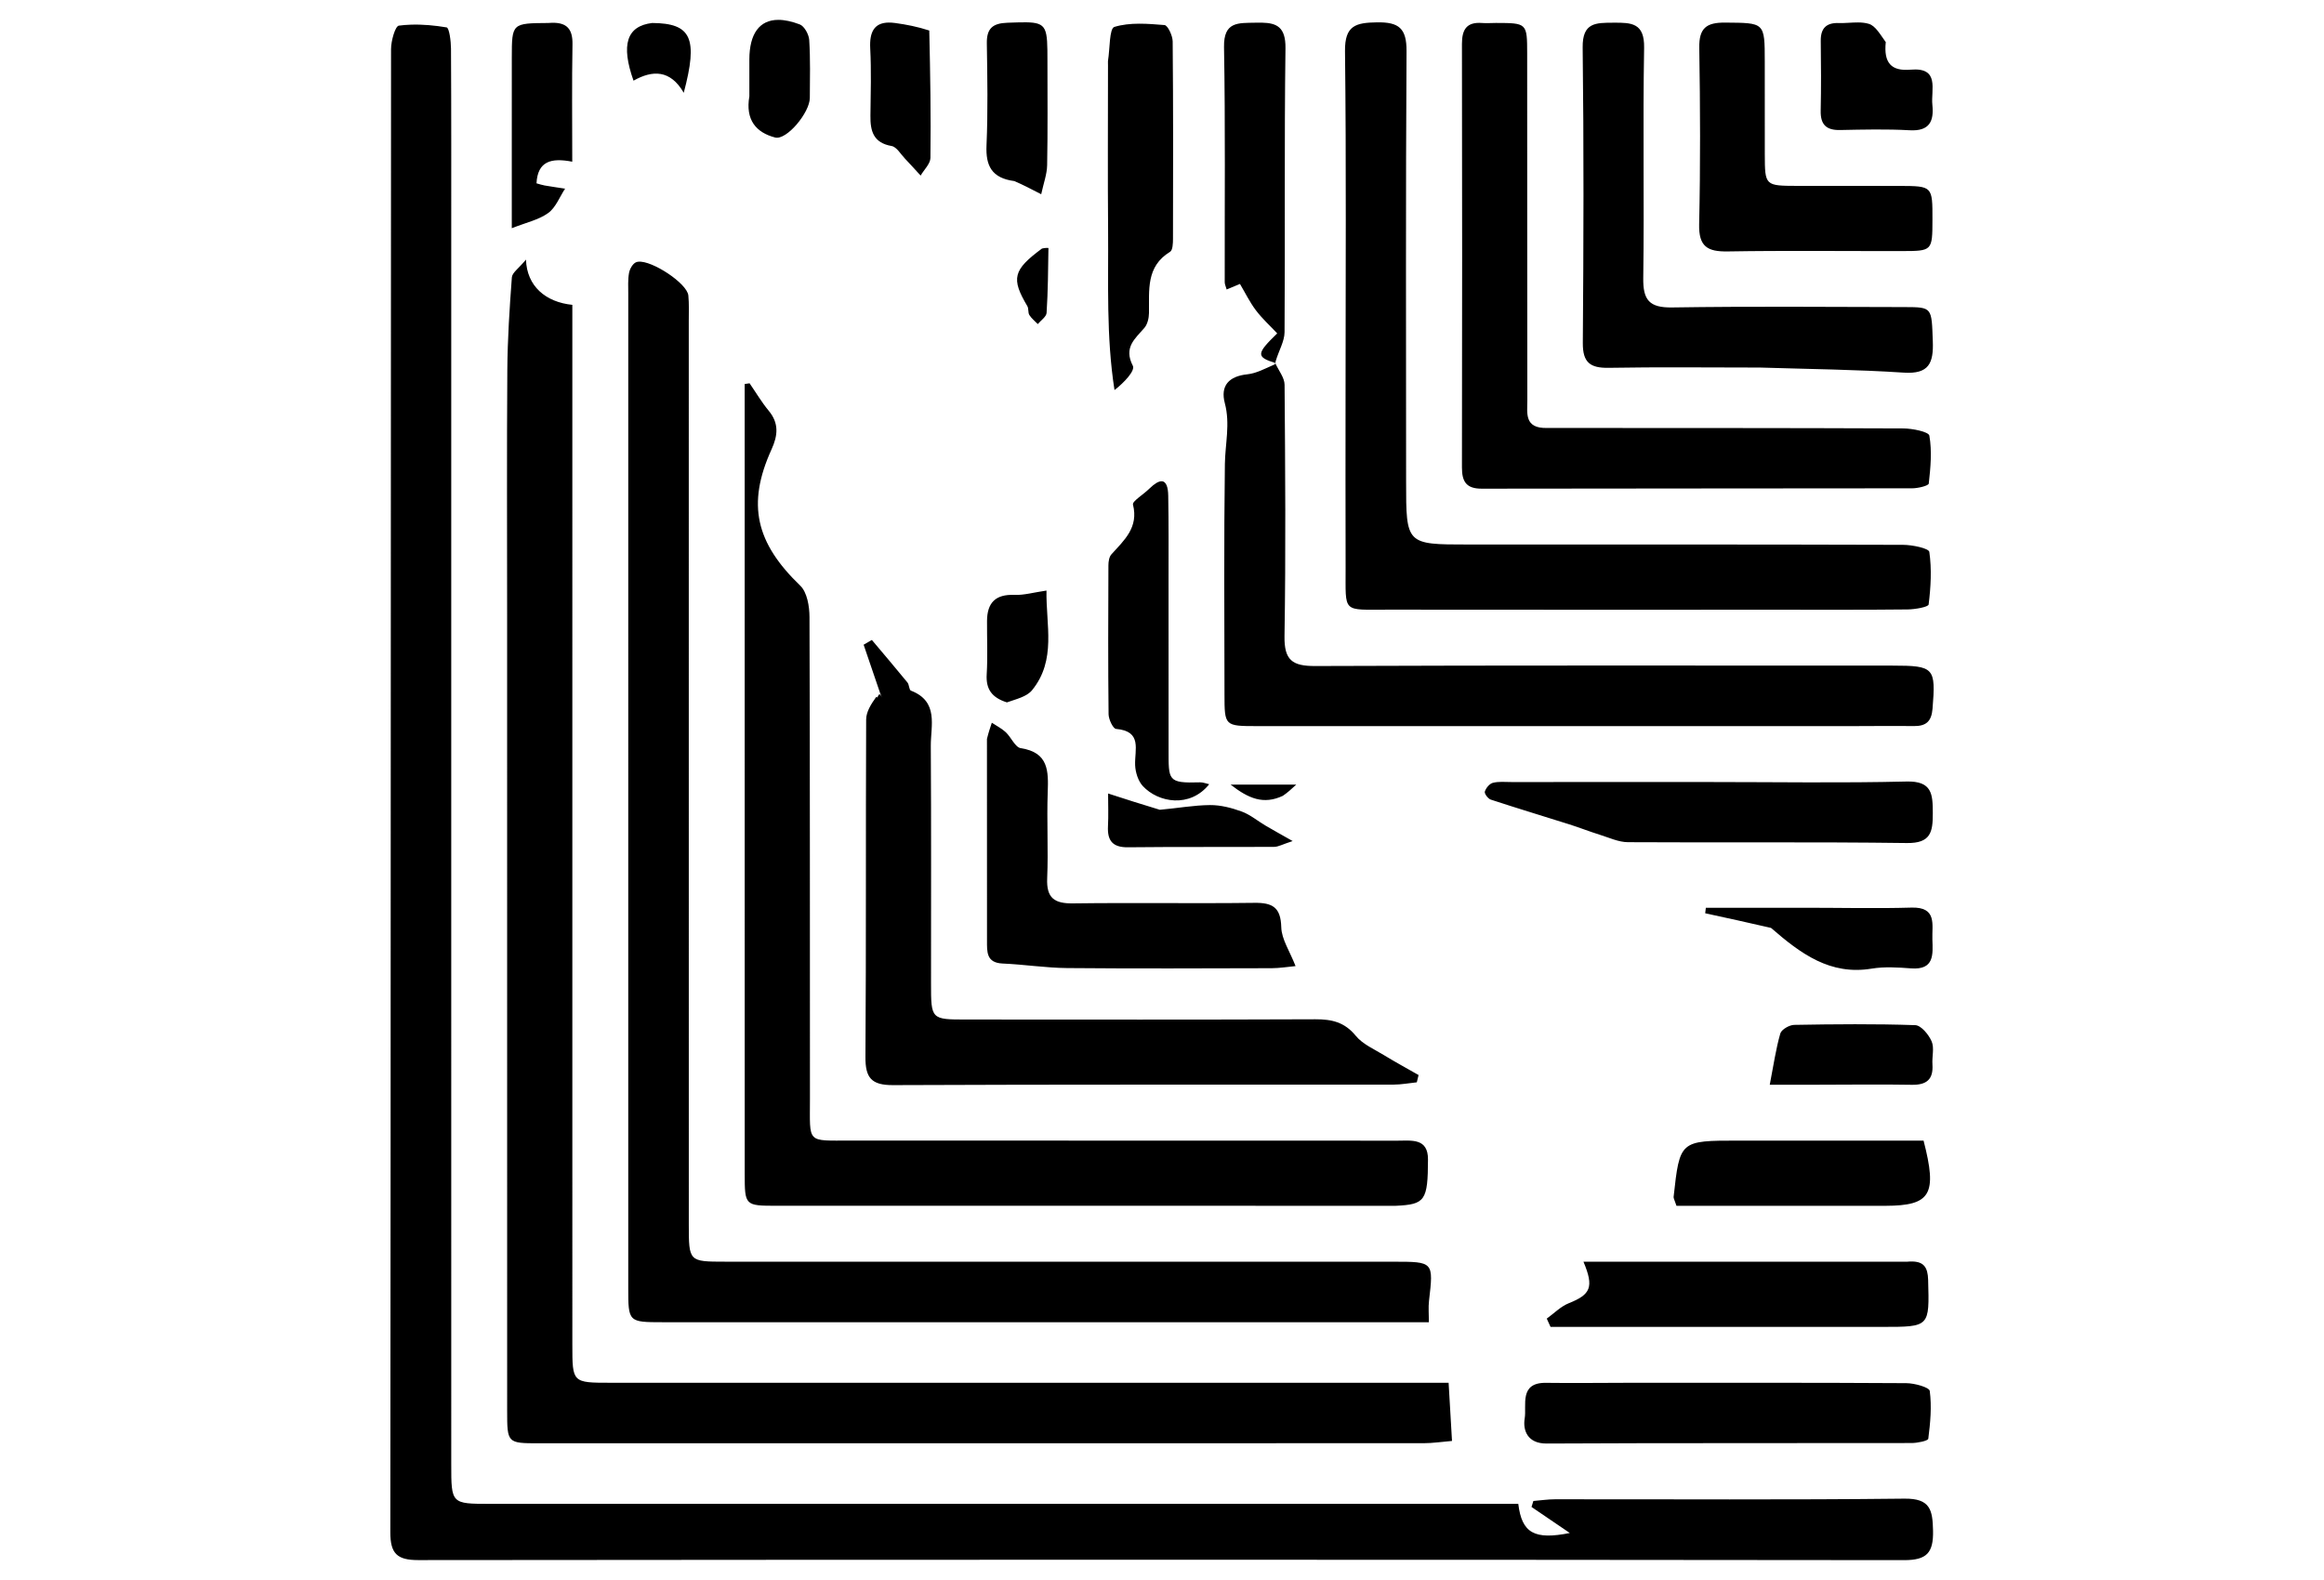 <?xml version="1.0" encoding="UTF-8" standalone="no"?>
<svg
   id="svg"
   version="1.1"
   width="500"
   height="340"
   viewBox="0 0 500 340"
   sodipodi:docname="channels4_profile.svg"
   inkscape:version="1.2.1 (0f2f062aeb, 2022-09-21, custom)"
   xml:space="preserve"
   xmlns:inkscape="http://www.inkscape.org/namespaces/inkscape"
   xmlns:sodipodi="http://sodipodi.sourceforge.net/DTD/sodipodi-0.dtd"
   xmlns="http://www.w3.org/2000/svg"
   xmlns:svg="http://www.w3.org/2000/svg"><defs
     id="defs510"><rect
       x="24.862"
       y="410.065"
       width="609.147"
       height="239.887"
       id="rect5915" /><style
       id="style18">.cls-1,.cls-2,.cls-4{fill:#e61e25;}.cls-1{clip-rule:evenodd;}.cls-3{fill:none;}.cls-4{fill-rule:evenodd;}.cls-5{clip-path:url(#clip-path);}.cls-6{clip-path:url(#clip-path-2);}.cls-7{clip-path:url(#clip-path-3);}</style><clipPath
       id="clip-path"
       transform="translate(-12.5 -100.8)"><polygon
         class="cls-1"
         points="423.52,416.39 427.8,419.24 432.08,422.09 434.94,424.95 437.8,430.67 442.08,434.94 444.93,439.22 449.21,444.94 450.64,452.07 452.07,459.21 453.49,467.76 454.92,476.32 454.92,484.89 453.49,494.89 450.64,504.87 449.21,514.86 443.5,524.85 437.8,536.27 434.94,546.26 426.38,553.39 420.67,564.81 410.68,573.38 402.12,581.94 392.13,589.07 383.56,596.21 372.15,603.35 363.58,607.62 346.45,610.48 335.04,616.2 320.77,617.62 309.35,619.04 297.93,619.04 286.52,619.04 259.4,616.2 225.15,600.49 220.87,596.21 213.73,593.35 209.45,589.07 206.59,581.94 199.46,577.66 195.18,570.52 192.32,563.39 188.04,553.39 185.19,546.26 182.33,536.27 179.48,524.85 179.48,514.86 178.05,503.44 178.05,496.31 178.05,493.45 179.48,487.75 179.48,482.04 180.91,477.76 183.76,472.04 189.47,456.35 189.47,450.64 192.32,449.21 192.32,447.78 192.32,449.21 192.32,450.64 193.75,452.07 193.75,450.64 195.18,450.64 195.18,449.21 195.18,447.78 196.6,444.94 196.6,443.5 196.6,442.08 198.03,439.22 199.46,436.37 216.59,419.24 226.57,410.68 228,409.26 229.43,407.82 229.43,406.4 230.86,404.97 230.86,403.54 230.86,402.12 232.28,400.69 228,399.26 226.57,399.26 226.57,396.41 225.15,396.41 223.72,396.41 222.29,396.41 220.87,394.99 218.01,394.99 230.86,379.28 235.14,376.43 235.14,375 235.14,372.14 238,373.57 242.27,373.57 242.27,375 243.7,375 245.13,376.43 246.55,376.43 249.41,377.86 249.41,379.28 250.84,379.28 255.12,380.71 250.84,372.14 249.41,367.86 249.41,366.44 249.41,365.01 249.41,363.59 249.41,362.16 249.41,360.73 249.41,359.3 249.41,357.87 250.84,356.45 252.27,353.59 257.97,349.31 269.39,337.89 275.1,332.19 279.38,329.33 283.66,325.05 289.37,320.77 293.65,317.91 299.36,315.06 306.5,310.78 310.77,309.35 320.77,305.07 330.76,302.21 342.18,299.36 353.59,296.51 365.01,296.51 377.85,296.51 387.85,296.51 400.69,296.51 406.4,296.51 409.25,299.36 416.39,300.79 420.67,302.21 423.52,302.21 427.8,303.64 432.08,303.64 434.94,306.5 437.8,306.5 437.8,307.92 440.65,307.92 457.78,316.49 477.75,325.05 487.75,327.91 497.73,330.76 506.3,333.61 510.58,333.61 514.86,335.04 531.98,335.04 543.4,336.46 550.54,336.46 556.25,335.04 569.09,335.04 579.08,333.61 594.78,335.04 599.06,335.04 603.34,335.04 606.2,335.04 607.63,336.46 610.48,336.46 613.33,336.46 616.19,337.89 620.47,337.89 617.61,335.04 616.19,332.19 614.76,330.76 611.91,329.33 609.06,327.91 607.63,327.91 603.34,325.05 594.78,322.19 591.93,319.34 587.65,319.34 586.22,317.91 601.92,316.49 606.2,315.06 609.06,315.06 610.48,315.06 611.91,315.06 611.91,313.63 613.33,313.63 614.76,310.78 616.19,309.35 616.19,307.92 617.61,307.92 620.47,306.5 620.47,305.07 621.9,303.64 623.33,303.64 624.75,303.64 626.18,302.21 627.61,302.21 630.46,302.21 631.88,302.21 639.02,303.64 641.88,303.64 643.31,303.64 644.74,303.64 649.01,302.21 650.44,300.79 653.29,299.36 654.72,296.51 660.43,295.08 664.71,292.23 670.42,289.37 674.7,286.51 677.56,285.09 680.41,282.24 683.26,282.24 687.55,280.81 698.96,279.38 706.1,277.96 707.53,276.53 711.81,275.1 714.66,273.67 717.51,272.24 720.37,267.96 723.23,266.54 727.51,263.69 730.36,260.83 734.64,256.55 737.5,252.26 731.79,252.26 727.51,253.69 714.66,259.4 698.96,265.11 688.97,267.96 678.99,270.82 667.56,273.67 654.72,275.1 640.45,275.1 624.75,275.1 609.06,273.67 591.93,267.96 570.52,265.11 549.11,257.97 541.98,253.69 536.27,253.69 529.13,250.83 526.28,249.41 523.43,249.41 524.85,246.56 524.85,243.7 526.28,242.28 526.28,239.42 526.28,237.99 526.28,235.14 524.85,232.28 524.85,229.43 523.43,228.01 522,225.15 520.57,225.15 520.57,223.72 517.71,222.29 516.29,220.87 514.86,219.44 512,218.01 507.73,215.16 503.44,213.73 497.73,210.88 493.45,210.88 489.17,209.45 486.32,208.02 483.46,206.6 477.75,203.74 467.76,200.88 460.63,199.46 457.78,199.46 453.49,196.6 444.93,196.6 436.37,196.6 434.94,195.18 429.23,195.18 430.66,193.75 434.94,192.33 439.22,192.33 443.5,190.9 452.07,189.47 457.78,189.47 463.48,189.47 466.34,189.47 474.9,188.04 492.03,189.47 492.03,188.04 489.17,186.61 487.75,185.19 486.32,182.33 484.89,182.33 483.46,182.33 482.03,182.33 480.61,182.33 479.18,182.33 477.75,182.33 473.48,182.33 463.48,182.33 437.8,182.33 424.95,186.61 420.67,188.04 414.96,189.47 409.25,190.9 403.54,190.9 394.98,192.33 386.42,192.33 386.42,190.9 386.42,189.47 387.85,188.04 389.27,186.61 389.27,185.19 389.27,182.33 387.85,182.33 386.42,182.33 383.56,182.33 372.15,182.33 360.73,182.33 349.31,182.33 337.9,185.19 316.49,189.47 297.93,196.6 280.81,203.74 266.54,209.45 255.12,213.73 249.41,216.58 246.55,216.58 249.41,215.16 250.84,210.88 263.68,206.6 292.22,188.04 322.2,170.92 343.6,160.93 429.23,110.98 430.66,109.55 432.08,109.55 434.94,108.12 434.94,106.7 436.37,106.7 436.37,105.27 436.37,103.84 437.8,100.98 406.4,110.98 379.28,119.54 346.45,129.53 315.06,138.09 300.79,139.52 289.37,143.8 280.81,143.8 277.95,145.23 273.67,143.8 272.25,143.8 267.96,145.23 249.41,152.36 235.14,156.65 228,158.07 226.57,159.5 225.15,159.5 223.72,160.93 222.29,162.35 220.87,163.78 220.87,165.21 218.01,165.21 216.59,166.63 215.16,166.63 213.73,168.06 212.3,168.06 210.87,168.06 209.45,168.06 209.45,166.63 209.45,165.21 208.02,165.21 206.59,165.21 206.59,166.63 203.74,166.63 200.89,168.06 199.46,168.06 198.03,168.06 198.03,170.92 196.6,170.92 196.6,172.34 195.18,172.34 193.75,173.77 192.32,173.77 189.47,175.2 192.32,170.92 193.75,168.06 196.6,166.63 199.46,163.78 210.87,153.79 226.57,142.38 229.43,139.52 230.86,139.52 230.86,138.09 232.28,136.66 235.14,135.24 235.14,133.81 235.14,132.38 232.28,132.38 229.43,132.38 228,132.38 225.15,132.38 223.72,133.81 222.29,135.24 220.87,135.24 218.01,136.66 215.16,138.09 212.3,139.52 206.59,145.23 178.05,163.78 175.19,166.63 170.92,168.06 165.21,173.77 163.78,175.2 159.5,176.63 156.64,178.06 152.37,180.91 149.51,182.33 143.8,185.19 140.94,186.61 136.67,188.04 123.82,196.6 123.82,195.18 125.24,193.75 125.24,192.33 126.67,189.47 128.1,186.61 130.96,182.33 135.24,176.63 138.09,172.34 140.94,168.06 138.09,168.06 136.67,170.92 135.24,170.92 135.24,172.34 132.38,173.77 130.96,175.2 129.53,176.63 129.53,178.06 128.1,179.48 125.24,182.33 123.82,182.33 116.69,188.04 113.83,190.9 110.97,192.33 110.97,193.75 109.55,193.75 109.55,195.18 106.69,202.31 103.84,205.17 103.84,206.6 100.99,209.45 99.56,210.88 98.13,210.88 96.7,213.73 92.42,216.58 88.14,220.87 83.86,225.15 78.15,229.43 71.02,236.56 69.59,239.42 68.16,242.28 65.31,243.7 63.88,246.56 58.17,249.41 52.47,253.69 49.61,256.55 43.9,259.4 42.47,260.83 41.04,262.26 39.62,265.11 38.19,266.54 35.34,273.67 35.34,275.1 35.34,277.96 32.48,279.38 31.06,280.81 29.63,282.24 22.49,289.37 21.06,290.8 18.21,292.23 16.79,293.65 15.36,295.08 13.93,296.51 13.93,300.79 12.5,303.64 12.5,306.5 16.79,306.5 21.06,306.5 29.63,307.92 38.19,307.92 43.9,309.35 49.61,309.35 66.74,307.92 82.43,306.5 95.28,305.07 108.12,300.79 130.96,293.65 150.94,285.09 170.92,277.96 182.33,273.67 195.18,270.82 208.02,267.96 222.29,267.96 239.42,267.96 257.97,267.96 277.95,270.82 287.95,272.24 292.22,272.24 297.93,272.24 297.93,277.96 289.37,277.96 282.23,279.38 273.67,280.81 265.11,282.24 246.55,290.8 228,299.36 208.02,307.92 192.32,316.49 178.05,325.05 166.64,332.19 153.79,343.6 140.94,353.59 129.53,366.44 120.97,379.28 109.55,393.55 100.99,407.82 92.42,423.53 86.72,439.22 82.43,456.35 79.58,470.62 78.15,486.31 78.15,499.17 81.01,513.44 83.86,524.85 88.14,537.7 92.42,550.54 99.56,561.95 106.69,571.95 115.26,581.94 125.24,591.93 135.24,600.49 146.65,607.62 158.07,616.2 169.49,621.89 183.76,629.03 193.75,633.31 203.74,636.17 212.3,639.02 222.29,643.3 230.86,644.74 235.14,646.16 239.42,646.16 240.84,646.16 242.27,646.16 249.41,647.58 263.68,649.02 306.5,649.02 349.31,649.02 360.73,649.02 365.01,649.02 366.44,647.58 367.86,647.58 370.72,647.58 370.72,646.16 372.15,646.16 370.72,647.58 369.29,647.58 367.86,646.16 366.44,646.16 365.01,644.74 363.58,644.74 363.58,643.3 363.58,644.74 363.58,646.16 363.58,644.74 363.58,643.3 379.28,639.02 382.13,639.02 386.42,639.02 387.85,639.02 389.27,637.6 392.13,637.6 392.13,636.17 393.55,634.75 394.98,631.89 403.54,631.89 410.68,630.47 420.67,630.47 426.38,629.03 434.94,624.75 440.65,624.75 449.21,621.89 450.64,620.47 453.49,619.04 457.78,616.2 463.48,614.76 463.48,613.34 464.91,613.34 469.19,610.48 477.75,610.48 482.03,610.48 487.75,607.62 507.73,600.49 531.98,591.93 544.83,587.65 554.82,581.94 559.11,579.08 563.38,576.23 566.24,574.8 567.66,573.38 569.09,571.95 563.38,573.38 553.39,576.23 534.84,581.94 522,586.22 510.58,589.07 497.73,590.5 492.03,591.93 486.32,591.93 487.75,590.5 489.17,590.5 489.17,589.07 494.88,586.22 499.16,584.79 500.59,581.94 502.02,581.94 503.44,580.52 503.44,579.08 506.3,579.08 507.73,576.23 510.58,574.8 512,573.38 514.86,573.38 517.71,571.95 516.29,566.25 516.29,564.81 516.29,563.39 514.86,553.39 520.57,550.54 522,549.12 523.43,549.12 523.43,547.68 524.85,546.26 526.28,539.12 526.28,536.27 527.71,530.57 529.13,527.71 529.13,524.85 530.56,523.43 530.56,521.99 534.84,517.72 536.27,513.44 540.55,509.16 549.11,496.31 591.93,449.21 591.93,447.78 593.36,446.36 594.78,443.5 599.06,439.22 606.2,436.37 637.6,417.81 654.72,406.4 663.28,400.69 668.99,394.99 677.56,387.85 680.41,382.14 681.84,379.28 684.69,375 684.69,372.14 686.12,367.86 684.69,370.72 683.26,370.72 681.84,372.14 681.84,373.57 677.56,377.86 677.56,380.71 671.85,382.14 668.99,387.85 663.28,392.13 653.29,399.26 646.16,403.54 641.88,406.4 637.6,407.82 634.74,409.26 630.46,409.26 626.18,410.68 621.9,410.68 613.33,410.68 591.93,410.68 584.79,410.68 579.08,410.68 567.66,413.54 557.68,413.54 551.97,414.96 546.25,414.96 549.11,410.68 550.54,409.26 551.97,409.26 553.39,409.26 553.39,407.82 554.82,407.82 554.82,406.4 556.25,404.97 557.68,400.69 540.55,404.97 536.27,404.97 531.98,406.4 526.28,406.4 520.57,406.4 512,406.4 506.3,404.97 499.16,403.54 493.45,402.12 489.17,400.69 483.46,396.41 473.48,392.13 463.48,386.41 457.78,382.14 452.07,382.14 444.93,379.28 437.8,377.86 429.23,376.43 420.67,375 380.71,373.57 360.73,373.57 340.75,373.57 320.77,376.43 309.35,377.86 299.36,380.71 289.37,382.14 279.38,387.85 269.39,393.55 259.4,399.26 245.13,409.26 235.14,420.67 225.15,430.67 218.01,442.08 213.73,452.07 210.87,457.77 210.87,463.49 209.45,467.76 209.45,473.48 209.45,479.18 210.87,482.04 210.87,487.75 213.73,492.03 215.16,496.31 216.59,500.59 220.87,504.87 222.29,509.16 225.15,510.58 229.43,514.86 232.28,519.14 236.57,520.57 240.84,523.43 246.55,524.85 250.84,524.85 255.12,527.71 266.54,529.13 272.25,529.13 277.95,529.13 280.81,527.71 282.23,527.71 285.09,527.71 286.52,524.85 289.37,524.85 292.22,524.85 293.65,523.43 295.08,521.99 297.93,520.57 299.36,519.14 300.79,517.72 302.22,516.29 306.5,510.58 309.35,507.72 310.77,504.87 312.2,502.02 312.2,499.17 313.63,496.31 313.63,494.89 313.63,492.03 313.63,489.17 313.63,484.89 312.2,479.18 309.35,474.9 307.92,470.62 306.5,467.76 302.22,463.49 299.36,460.63 295.08,456.35 293.65,453.49 292.22,453.49 287.95,444.94 286.52,439.22 285.09,437.8 283.66,433.51 283.66,430.67 283.66,427.81 283.66,424.95 285.09,422.09 286.52,419.24 287.95,416.39 292.22,413.54 292.22,410.68 295.08,409.26 302.22,404.97 309.35,402.12 317.91,399.26 327.9,396.41 337.9,396.41 349.31,396.41 359.3,396.41 370.72,396.41 382.13,399.26 387.85,400.69 392.13,400.69 394.98,402.12 397.83,402.12 400.69,402.12 403.54,403.54 406.4,404.97 409.25,407.82 416.39,410.68 "
         id="polygon20" /></clipPath><clipPath
       id="clip-path-2"
       transform="translate(-12.5 -100.8)"><rect
         class="cls-2"
         x="13.93"
         y="100.98"
         width="724.99"
         height="549.46"
         id="rect23" /></clipPath><clipPath
       id="clip-path-3"
       transform="translate(-12.5 -100.8)"><rect
         class="cls-3"
         x="13.93"
         y="100.99"
         width="725"
         height="549.46"
         id="rect26" /></clipPath><inkscape:path-effect
       effect="bspline"
       id="path-effect863"
       is_visible="true"
       lpeversion="1"
       weight="33.333"
       steps="2"
       helper_size="0"
       apply_no_weight="true"
       apply_with_weight="true"
       only_selected="false" /></defs><sodipodi:namedview
     id="namedview508"
     pagecolor="#505050"
     bordercolor="#ffffff"
     borderopacity="1"
     inkscape:showpageshadow="0"
     inkscape:pageopacity="0"
     inkscape:pagecheckerboard="1"
     inkscape:deskcolor="#505050"
     showgrid="false"
     inkscape:zoom="1.1684753"
     inkscape:cx="92.000233"
     inkscape:cy="210.95867"
     inkscape:window-width="1920"
     inkscape:window-height="1043"
     inkscape:window-x="1920"
     inkscape:window-y="0"
     inkscape:window-maximized="1"
     inkscape:current-layer="svg"
     showguides="true" /><path
     id="path4"
     d="m 167.437,4.273 c -4.025,0.013 -6.206,2.97 -6.216,8.52 -0.005,2.492 -6.8e-4,4.984 0,7.945 -0.884,5.064 1.463,7.789 5.537,8.849 2.478,0.645 7.458,-5.354 7.473,-8.522 0.02,-4.152 0.132,-8.316 -0.129,-12.452 -0.075,-1.193 -1.043,-2.981 -2.036,-3.359 -1.74,-0.662 -3.287,-0.985 -4.629,-0.981 z m 53.28,0.528 c -1.065,-0.013 -2.374,0.037 -3.985,0.094 -3.179,0.113 -4.467,1.236 -4.418,4.437 0.114,7.318 0.249,14.65 -0.069,21.957 -0.19,4.372 1.09,7.035 5.997,7.68 1.874,0.815 3.366,1.585 5.77,2.828 0.5,-2.34 1.239,-4.282 1.276,-6.238 0.144,-7.484 0.07,-14.971 0.065,-22.458 -0.005,-6.998 -0.023,-8.244 -4.637,-8.301 z m 75.534,0.008 c -4.535,0.073 -6.944,0.648 -6.878,6.199 0.287,24.195 0.121,48.396 0.119,73.095 6e-5,13.018 -0.037,25.534 0.012,38.05 0.039,9.959 -0.889,9.023 9.283,9.037 27.87,0.039 55.742,0.015 83.612,0.014 9.346,-4.2e-4 18.692,0.043 28.036,-0.059 1.574,-0.017 4.435,-0.514 4.504,-1.065 0.469,-3.742 0.685,-7.605 0.149,-11.309 -0.114,-0.787 -3.667,-1.521 -5.639,-1.527 -31.208,-0.096 -62.417,-0.07 -93.626,-0.07 -13.304,-4.4e-4 -13.303,-5e-5 -13.304,-13.552 -6.8e-4,-30.874 -0.099,-61.75 0.092,-92.623 0.03,-4.93 -1.669,-6.264 -6.361,-6.189 z m 103.492,0.023 c -1.35,-0.008 -2.756,0.172 -4.108,0.125 -2.727,-0.095 -3.944,1.129 -3.907,3.872 0.068,4.998 0.092,10 -0.014,14.997 -0.063,2.977 1.192,4.214 4.161,4.155 4.997,-0.099 10.011,-0.225 14.995,0.051 4.245,0.235 5.24,-1.926 4.87,-5.475 -0.34,-3.255 1.68,-8.112 -4.67,-7.563 -4.196,0.363 -5.82,-1.466 -5.355,-5.931 -1.204,-1.651 -2.201,-3.49 -3.629,-3.926 -0.743,-0.227 -1.533,-0.301 -2.343,-0.305 z m -208.558,0.025 c -3.068,0.045 -4.143,1.994 -3.96,5.545 0.249,4.82 0.107,9.664 0.045,14.496 -0.042,3.305 0.629,5.837 4.549,6.522 1.088,0.19 1.957,1.747 2.885,2.717 1.144,1.194 2.244,2.429 3.363,3.646 0.737,-1.267 2.093,-2.526 2.11,-3.803 0.121,-8.993 -0.033,-17.989 -0.249,-27.412 -2.534,-0.826 -4.911,-1.282 -7.305,-1.613 -0.522,-0.072 -1,-0.104 -1.439,-0.098 z m 179.958,0.008 c -4.028,-0.036 -5.618,1.193 -5.551,5.402 0.203,12.664 0.258,25.338 -0.027,37.999 -0.108,4.786 1.775,5.914 6.144,5.841 12.497,-0.21 25.001,-0.055 37.502,-0.078 6.531,-0.012 6.531,-0.045 6.547,-6.759 0.018,-7.224 0.019,-7.227 -7.054,-7.26 -1.5,-0.007 -3,-0.001 -4.995,-0.002 -5.995,-5.86e-4 -11.497,0.011 -16.997,-0.006 -6.982,-0.022 -6.999,-0.031 -7.021,-6.79 -0.022,-6.667 -0.002,-13.335 -0.008,-20.002 -0.008,-8.447 -0.012,-8.27 -8.54,-8.346 z m -99.658,0.014 c -0.45,-0.011 -0.925,-0.005 -1.419,0.006 -3.697,0.082 -6.821,-0.27 -6.723,5.255 0.298,16.859 0.122,33.728 0.151,50.592 6.8e-4,0.458 0.236,0.914 0.415,1.562 0.974,-0.405 1.841,-0.766 2.865,-1.192 1.129,1.903 2.101,3.915 3.421,5.664 1.351,1.79 3.043,3.323 4.594,4.977 -4.518,4.379 -4.584,5.074 -0.362,6.385 -0.009,-0.037 -0.011,-0.127 0.008,-0.329 0.698,-2.374 1.918,-4.34 1.932,-6.314 0.141,-20.37 -0.072,-40.743 0.198,-61.111 0.061,-4.604 -1.931,-5.422 -5.079,-5.496 z m 2.942,73.25 c 0.009,0.037 0.027,0.023 0.039,0.014 -0.015,-0.005 -0.024,-0.009 -0.039,-0.014 z M 347.144,4.884 c -3.79,0.021 -6.706,-0.091 -6.639,5.336 0.261,21.188 0.195,42.382 0.033,63.571 -0.033,4.254 1.604,5.429 5.596,5.359 10.675,-0.188 21.355,-0.059 32.532,-0.057 10.642,0.333 20.802,0.429 30.923,1.092 5.451,0.357 6.421,-2.075 6.246,-6.761 -0.272,-7.263 -0.052,-7.331 -6.044,-7.344 -16.686,-0.036 -33.372,-0.176 -50.054,0.078 -4.889,0.074 -6.264,-1.589 -6.197,-6.324 0.234,-16.515 -0.107,-33.039 0.186,-49.553 0.095,-5.361 -2.726,-5.42 -6.582,-5.398 z m -228.472,0.023 c -0.221,0.006 -0.453,0.019 -0.693,0.039 -7.844,0.055 -7.852,0.054 -7.866,7.391 -0.013,6.502 -0.004,13.006 -0.004,19.508 -1.9e-4,5.738 0,11.477 0,17.265 3.072,-1.218 5.779,-1.789 7.831,-3.267 1.627,-1.171 2.453,-3.454 3.635,-5.244 -1.47,-0.226 -2.943,-0.432 -4.408,-0.687 -0.608,-0.106 -1.197,-0.314 -1.742,-0.462 0.249,-4.757 3.142,-5.538 7.692,-4.653 0,-8.736 -0.101,-16.993 0.049,-25.245 0.059,-3.269 -1.173,-4.742 -4.494,-4.647 z m 203.191,0.031 c -1.001,-0.003 -2.008,0.087 -3.002,0.01 -3.301,-0.256 -4.333,1.385 -4.328,4.5 0.056,30.372 0.053,60.746 0,91.118 -0.005,3.055 0.904,4.599 4.263,4.592 30.873,-0.065 61.746,-0.025 92.619,-0.08 1.24,-0.002 3.498,-0.543 3.553,-1.028 0.387,-3.422 0.711,-6.962 0.127,-10.303 -0.147,-0.842 -3.654,-1.546 -5.621,-1.554 -25.366,-0.109 -50.734,-0.082 -76.566,-0.1 -5.037,0.153 -4.304,-3.219 -4.308,-5.938 -0.036,-24.865 -0.016,-49.731 -0.035,-74.597 -0.005,-6.599 -0.043,-6.602 -6.702,-6.62 z m -181.547,0.008 c -5.522,0.658 -6.748,4.724 -4.014,12.411 4.071,-2.296 7.916,-2.393 10.804,2.609 C 150.234,8.191 148.734,5.005 140.316,4.947 Z m 104.729,0.153 c -1.828,0.008 -3.623,0.181 -5.295,0.695 -1.096,0.337 -0.949,4.721 -1.364,7.256 -0.027,0.162 -0.004,0.334 -0.004,0.988 -1.2e-4,12.127 -0.078,23.766 0.022,35.404 0.097,11.421 -0.435,22.88 1.378,34.499 2.104,-1.633 4.483,-4.182 3.944,-5.232 -2.024,-3.944 0.44,-5.777 2.488,-8.156 0.67,-0.779 0.968,-2.1 0.985,-3.181 0.073,-4.909 -0.688,-10.008 4.551,-13.198 0.569,-0.347 0.612,-1.834 0.615,-2.793 0.033,-14.156 0.062,-28.314 -0.067,-42.47 -0.011,-1.235 -1.057,-3.463 -1.76,-3.519 -1.803,-0.145 -3.664,-0.302 -5.492,-0.294 z M 88.367,5.311 c -0.857,0.029 -1.71,0.095 -2.552,0.206 -0.791,0.103 -1.682,3.283 -1.683,5.048 -0.081,106.389 -0.048,212.779 -0.153,319.167 -0.005,4.591 1.455,5.988 6.009,5.983 106.556,-0.101 213.113,-0.108 319.668,0.012 4.886,0.005 6.329,-1.577 6.23,-6.322 -0.093,-4.498 -0.582,-6.975 -6.173,-6.911 -25.049,0.285 -50.104,0.115 -75.156,0.137 -1.554,6.8e-4 -3.106,0.24 -4.66,0.368 -0.132,0.428 -0.265,0.856 -0.397,1.284 2.677,1.82 5.354,3.64 8.242,5.604 -7.59,1.511 -10.325,0.051 -11.088,-6.271 -2.371,0 -4.831,3e-5 -7.293,0 -71.315,-2.3e-4 -142.631,6.8e-4 -213.947,-0.002 -8.321,-3.4e-4 -8.33,-0.011 -8.33,-8.522 -0.003,-38.413 -0.002,-76.826 -0.002,-115.741 0,-49.604 7.72e-4,-98.707 0,-147.809 C 97.081,37.845 97.106,24.151 97.03,10.457 97.021,8.865 96.654,5.991 96.087,5.896 93.556,5.472 90.939,5.223 88.367,5.311 Z M 225.11,53.353 c -0.27,0.009 -0.619,0.044 -0.936,0.133 -6.239,4.616 -6.665,6.461 -3.149,12.384 0.32,0.539 0.111,1.395 0.44,1.922 0.461,0.738 1.196,1.305 1.814,1.946 0.659,-0.801 1.836,-1.569 1.891,-2.409 0.301,-4.642 0.33,-9.301 0.399,-13.956 2e-4,-0.013 -0.19,-0.029 -0.46,-0.02 z m -111.946,2.509 c -1.573,1.908 -2.963,2.811 -3.038,3.813 -0.497,6.63 -0.929,13.281 -0.977,19.927 -0.125,17.367 -0.043,34.735 -0.043,52.604 5.8e-4,57.448 -0.003,114.397 0.006,171.344 0.001,6.993 0.031,7.028 6.804,7.029 63.461,0.009 126.922,0.009 190.383,-0.016 1.912,-6.8e-4 3.823,-0.298 6.095,-0.487 -0.258,-4.421 -0.482,-8.256 -0.73,-12.517 h -7.459 c -57.615,-2.4e-4 -115.23,6.8e-4 -172.845,-0.002 -8.207,-5e-4 -8.22,-0.011 -8.221,-8.129 -0.003,-72.312 -0.002,-144.624 -0.002,-216.935 -10e-6,-2.314 0,-4.629 0,-6.894 -5.729,-0.577 -9.793,-4.015 -9.972,-9.738 z m 24.169,0.454 c -0.196,0.021 -0.373,0.065 -0.525,0.135 -0.712,0.329 -1.323,1.443 -1.476,2.288 -0.264,1.46 -0.164,2.992 -0.164,4.494 -0.005,71.305 -0.008,142.609 -0.002,213.913 6e-4,7.358 0.024,7.38 7.461,7.381 53.437,0.007 106.874,0.005 160.311,0.006 h 4.484 c 0,-1.723 -0.142,-3.185 0.024,-4.609 0.978,-8.416 1,-8.418 -7.655,-8.418 -47.926,-0.002 -95.851,-6.8e-4 -143.777,-0.006 -7.807,-6.8e-4 -7.819,-0.016 -7.821,-8.025 -0.007,-18.87 -0.002,-37.739 -0.002,-57.11 -9e-5,-46.089 -3e-4,-91.677 -0.004,-137.265 -1.3e-4,-1.837 0.083,-3.686 -0.09,-5.508 -0.247,-2.609 -7.817,-7.588 -10.763,-7.275 z m 137.064,21.888 c 0,0 0.044,-0.043 -0.17,0.217 -2.086,0.906 -3.92,1.919 -5.839,2.12 -3.994,0.418 -5.877,2.436 -4.866,6.244 1.178,4.434 0.067,8.711 0.008,13.067 -0.224,16.525 -0.104,33.056 -0.086,49.584 0.007,6.784 0.037,6.814 7.015,6.815 42.406,0.01 84.812,0.006 127.219,0.004 4.675,-2.2e-4 9.35,-0.072 14.024,-0.012 2.633,0.034 3.849,-0.932 4.077,-3.75 0.712,-8.799 0.388,-9.261 -8.602,-9.262 -41.405,-0.004 -82.81,-0.076 -124.214,0.09 -4.934,0.02 -6.689,-1.262 -6.606,-6.438 0.288,-18.026 0.157,-36.062 0.016,-54.092 -0.012,-1.534 -1.287,-3.059 -1.975,-4.588 z m -113.128,4.275 c -0.351,0.052 -0.702,0.103 -1.053,0.155 0,1.732 -1e-5,3.464 0,5.197 3.8e-4,54.912 -0.002,109.824 0.008,164.736 0.002,6.871 0.033,6.902 6.921,6.903 44.23,0.01 88.461,0.006 133.165,0.004 6.302,-0.291 6.893,-1.106 6.917,-9.978 0.013,-4.613 -3.517,-4.033 -6.471,-4.034 -39.223,-0.017 -78.446,0.002 -117.669,-0.025 -9.681,-0.007 -8.82,0.765 -8.829,-8.994 -0.032,-34.549 0.024,-69.098 -0.098,-103.647 -0.008,-2.298 -0.5,-5.338 -1.985,-6.766 -9.564,-9.203 -11.555,-17.511 -6.187,-29.315 1.369,-3.01 1.641,-5.624 -0.605,-8.332 -1.526,-1.84 -2.753,-3.927 -4.114,-5.903 z m 88.625,21.084 c -0.616,6.8e-4 -1.461,0.466 -2.597,1.57 -1.388,1.366 -3.721,2.724 -3.539,3.451 1.238,4.939 -1.886,7.656 -4.641,10.704 -0.489,0.541 -0.643,1.548 -0.646,2.341 -0.044,10.686 -0.083,21.373 0.035,32.059 0.012,1.108 0.961,3.109 1.607,3.165 5.699,0.491 3.976,4.47 4.106,7.796 0.06,1.538 0.638,3.4 1.65,4.496 3.308,3.581 10.139,4.793 14.288,-0.388 -0.713,-0.156 -1.343,-0.426 -1.963,-0.407 -7.042,0.219 -6.768,-0.414 -6.778,-7.099 -0.018,-12.19 -6.8e-4,-24.38 -0.008,-36.57 -0.003,-6.011 0.041,-12.025 -0.069,-18.035 -0.033,-1.793 -0.421,-3.084 -1.446,-3.083 z m -24.746,23.519 c -2.763,0.4 -4.852,1.018 -6.913,0.934 -4.066,-0.167 -5.853,1.705 -5.878,5.584 -0.025,3.835 0.162,7.682 -0.07,11.503 -0.195,3.205 1.11,5.019 4.345,6.042 2.007,-0.712 4.269,-1.214 5.414,-2.623 5.289,-6.508 2.964,-14.062 3.102,-21.44 z m -37.568,10.63 c -0.591,0.341 -1.182,0.683 -1.773,1.024 l 3.558,10.438 c 0.117,0.297 0.235,0.594 0.352,0.891 -0.12,-0.294 -0.257,-0.568 -0.521,-0.693 -0.273,0.327 -0.385,0.464 -0.36,0.697 -0.118,-0.026 -0.185,-0.032 -0.341,-0.072 -1.061,1.485 -2.138,3.156 -2.145,4.833 -0.109,24.204 0.016,48.411 -0.153,72.614 -0.031,4.486 1.274,6.082 5.935,6.062 35.889,-0.159 71.778,-0.08 107.667,-0.108 1.673,-6.8e-4 3.347,-0.323 5.02,-0.495 0.128,-0.522 0.254,-1.043 0.382,-1.566 -2.499,-1.428 -5.03,-2.802 -7.485,-4.302 -2.093,-1.279 -4.554,-2.334 -6.036,-4.151 -2.394,-2.936 -5.158,-3.56 -8.696,-3.545 -25.039,0.106 -50.078,0.06 -75.117,0.051 -7.546,-0.003 -7.557,-0.019 -7.561,-7.774 -0.008,-17.027 0.061,-34.054 -0.049,-51.08 -0.028,-4.363 1.778,-9.573 -4.269,-11.916 -0.412,-0.16 -0.361,-1.276 -0.756,-1.76 -2.515,-3.078 -5.095,-6.104 -7.653,-9.146 z m 25.809,17.809 c -0.349,1.027 -0.698,2.054 -1.051,3.488 -0.002,14.743 -0.005,29.08 0.012,43.417 0.003,2.362 -0.172,4.762 3.355,4.913 4.639,0.199 9.264,0.935 13.899,0.977 14.669,0.133 29.34,0.065 44.01,0.029 1.707,-0.004 3.414,-0.296 5.122,-0.454 -1.25,-3.216 -3.007,-5.765 -3.075,-8.36 -0.113,-4.3 -1.887,-5.299 -5.792,-5.249 -13.001,0.164 -26.006,-0.057 -39.007,0.115 -4.013,0.053 -5.745,-1.148 -5.565,-5.383 0.262,-6.157 -0.108,-12.338 0.115,-18.498 0.166,-4.586 0.208,-8.6 -5.784,-9.514 -1.222,-0.187 -2.076,-2.352 -3.249,-3.445 -0.872,-0.813 -1.985,-1.366 -2.991,-2.036 z m 196.773,12.654 c -13.993,0.343 -28,0.11 -42.503,0.108 -14.502,2.7e-4 -28.503,-0.003 -42.505,0.004 -1.332,6.5e-4 -2.721,-0.157 -3.975,0.172 -0.724,0.19 -1.496,1.13 -1.726,1.891 -0.129,0.424 0.69,1.524 1.28,1.718 5.597,1.842 11.244,3.536 16.862,5.314 2.206,0.698 4.364,1.552 6.573,2.241 2.006,0.626 4.048,1.595 6.079,1.607 20.001,0.12 40.005,-0.087 60.003,0.182 5.161,0.07 5.596,-2.381 5.586,-6.41 -0.01,-4.08 -0.108,-6.964 -5.674,-6.827 z m -145.412,0.658 c 3.889,3.025 7.076,4.36 11.245,2.423 1.06,-0.729 1.764,-1.379 2.897,-2.423 z m -26.347,1.92 c 0,2.389 0.097,4.717 -0.024,7.033 -0.161,3.096 0.974,4.575 4.288,4.539 10.494,-0.114 20.991,-0.03 31.485,-0.092 0.875,-0.005 1.746,-0.529 3.958,-1.247 -2.655,-1.508 -4.271,-2.399 -5.86,-3.337 -1.708,-1.009 -3.283,-2.353 -5.111,-3.02 -2.163,-0.789 -4.537,-1.405 -6.813,-1.386 -3.469,0.029 -6.932,0.67 -10.802,1.012 -3.903,-1.168 -7.401,-2.3 -11.121,-3.502 z m 172.83,24.554 c -7.497,0.217 -15.005,0.037 -22.509,0.033 -7.239,-0.004 -14.479,0 -21.718,0 -0.045,0.395 -0.091,0.791 -0.137,1.186 4.601,0.999 9.204,1.998 14.163,3.151 6.418,5.575 12.717,10.237 21.65,8.761 2.761,-0.456 5.67,-0.261 8.489,-0.053 5.034,0.371 4.68,-3.022 4.572,-6.25 -0.105,-3.152 1.053,-6.99 -4.51,-6.829 z m -12.19,25.097 c -4.342,0.003 -8.683,0.062 -13.024,0.139 -1.046,0.018 -2.741,0.991 -2.991,1.854 -0.95,3.285 -1.431,6.707 -2.272,11.025 3.637,0 6.588,-1e-5 10.027,0 7.167,-0.008 13.85,-0.102 20.528,0.014 3.179,0.055 4.669,-1.149 4.445,-4.396 -0.115,-1.663 0.435,-3.542 -0.174,-4.952 -0.626,-1.45 -2.265,-3.441 -3.519,-3.484 -4.337,-0.149 -8.678,-0.203 -13.02,-0.2 z m -25.042,25.044 c -12.594,1.5e-4 -12.597,3.8e-4 -13.93,12.106 -0.033,0.297 0.189,0.622 0.619,1.924 14.599,0 29.539,1.3e-4 44.969,0 9.767,-0.03 11.175,-2.459 8.191,-14.03 -13.192,0 -26.521,-1.8e-4 -39.849,0 z m 37.392,26.013 c -0.352,-0.006 -0.737,0.011 -1.155,0.049 -23.361,-0.003 -46.287,-0.002 -69.561,-0.002 2.321,5.523 1.526,7.059 -3.175,8.941 -1.736,0.695 -3.156,2.179 -4.721,3.302 l 0.812,1.783 c 2.117,0 4.234,-3e-5 6.351,0 21.694,2.1e-4 43.388,6.8e-4 65.082,0 10.205,-6.1e-4 10.075,-6.8e-4 9.806,-10.109 -0.073,-2.751 -0.976,-3.92 -3.441,-3.964 z m -30.824,26.095 c -9.898,-0.005 -19.86,0.005 -29.947,0.004 -6.336,0.01 -12.172,0.088 -18.005,0.012 -5.855,-0.076 -4.122,4.862 -4.584,7.649 -0.418,2.521 0.556,5.434 4.721,5.412 26.173,-0.137 52.346,-0.054 78.519,-0.108 1.252,-0.003 3.531,-0.462 3.592,-0.934 0.439,-3.402 0.761,-6.907 0.315,-10.272 -0.105,-0.793 -3.277,-1.667 -5.042,-1.677 -9.835,-0.06 -19.67,-0.081 -29.569,-0.086 z"
     style="stroke-width:1.002" /></svg>
